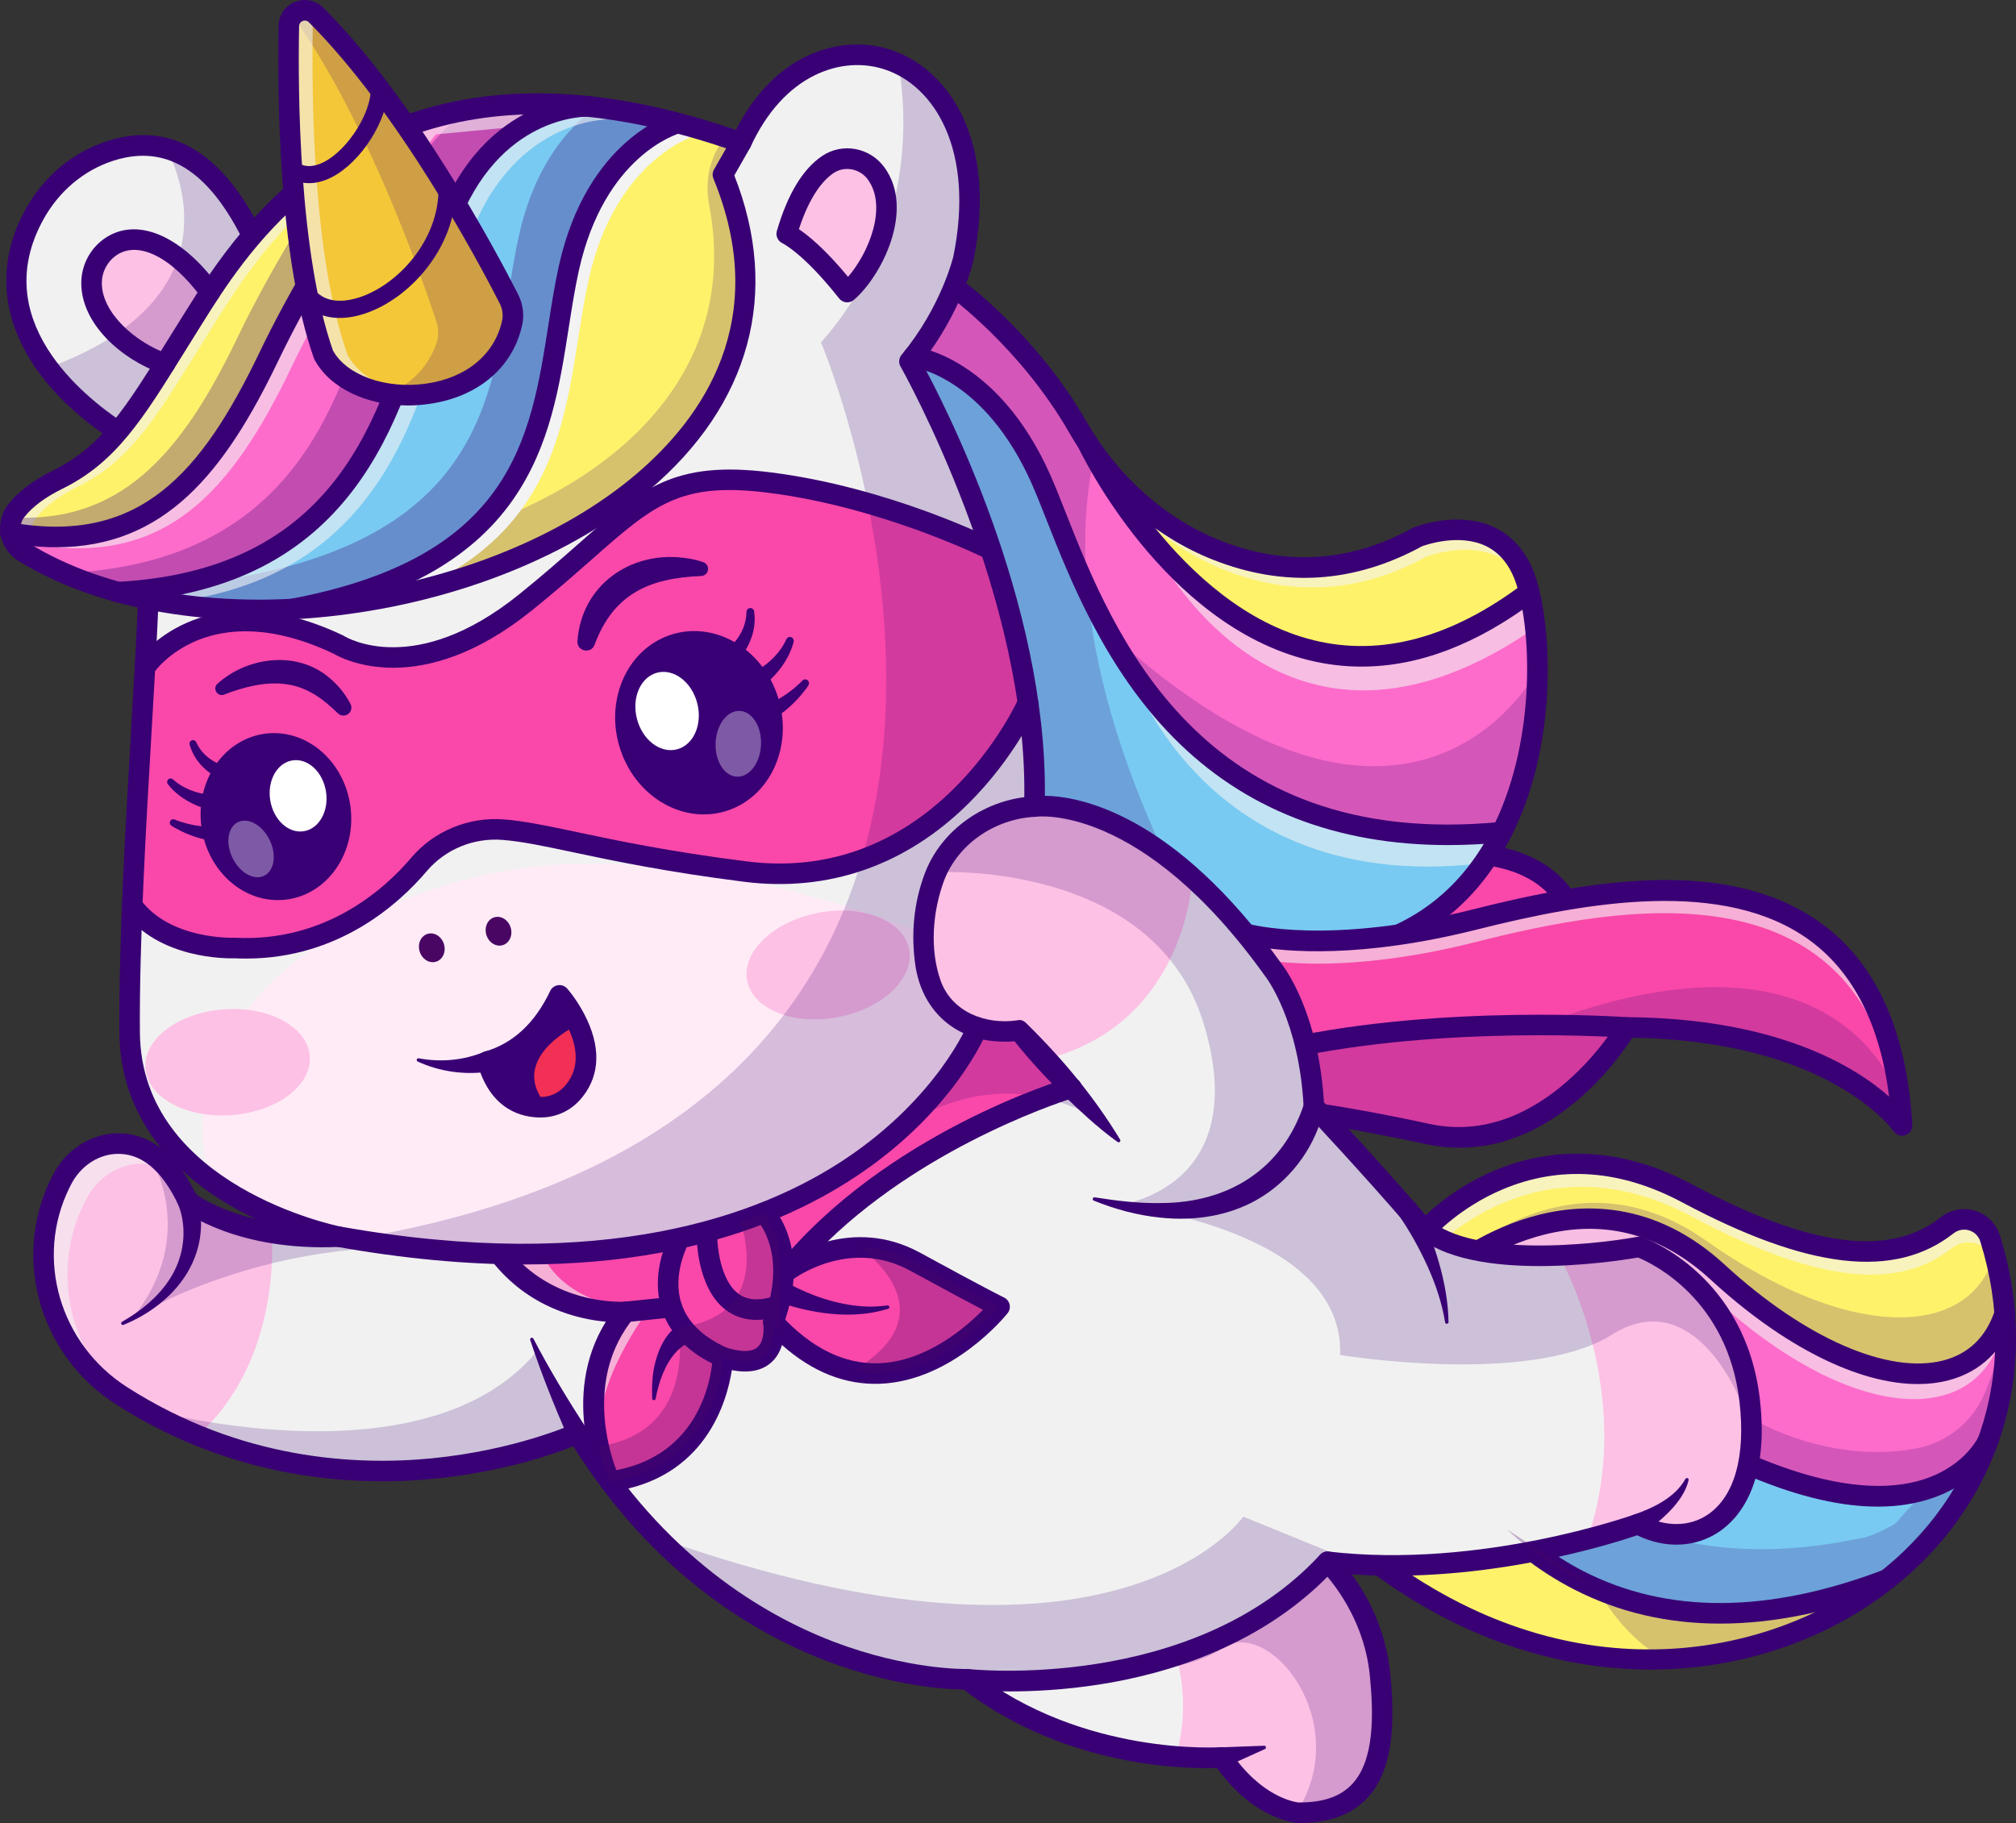 <svg xmlns="http://www.w3.org/2000/svg" xmlns:xlink="http://www.w3.org/1999/xlink" version="1.1" id="Layer_1" x="0px" y="0px" style="enable-background:new 0 0 2944.99 2663.43;" xml:space="preserve" viewBox="0 0.01 2944.98 2663.42">
<rect x="0" y="0.01" width="2944.98" height="2663.42" fill="#333333" stroke="none"/>
<style type="text/css">
	.st0{fill:#FEF26B;}
	.st1{opacity:0.3;}
	.st2{fill:#490763;}
	.st3{opacity:0.2;}
	.st4{fill:#390075;}
	.st5{opacity:0.6;}
	.st6{fill:#F3F3F3;}
	.st7{fill:#FD6CCB;}
	.st8{fill:#79CAF2;}
	.st9{fill:#F948A9;}
	.st10{fill:#F1F1F1;}
	.st11{fill:#FDC1E5;}
	.st12{fill:#FFEBF6;}
	.st13{fill:#F4C739;}
	.st14{fill:#F22F54;}
	.st15{fill:#F578FF;}
	.st16{fill:#FFFFFF;}
	.st17{opacity:0.35;}
	.st18{fill:#F69412;}
	.st19{fill:#FFF8EE;}
	.st20{fill:#FC7D27;}
	.st21{fill:#FCE8D0;}
	.st22{fill:#650000;}
	.st23{fill:#F5F5F5;}
	.st24{fill:#FF9878;}
	.st25{fill:#ED6E5D;}
	.st26{fill:#FD9D24;}
	.st27{fill:#F6F6F6;}
	.st28{fill:#F93838;}
	.st29{opacity:0.5;}
	.st30{fill:#FF0068;}
	.st31{fill:#956EFF;}
	.st32{fill:#48B5FF;}
	.st33{fill:#F7F7F7;}
	.st34{fill:#371A45;}
	.st35{fill:#000070;}
	.st36{fill:#B5B7C6;}
	.st37{opacity:0.55;}
	.st38{fill:#9C9EAD;}
	.st39{fill:#220F2D;}
	.st40{fill:#F4F4F4;}
	.st41{fill:#FFDE55;}
	.st42{fill:#919DB5;}
	.st43{fill:#000072;}
	.st44{fill:#FF5C83;}
	.st45{fill:#C77CF7;}
	.st46{fill:#EF2B2B;}
	.st47{fill:#FF8080;}
	.st48{fill:#5B5B7C;}
	.st49{fill:#E0E0E0;}
	.st50{fill:#FFC5D8;}
	.st51{fill:#F4408A;}
	.st52{fill:#FFD45A;}
	.st53{fill:#FF92B9;}
	.st54{fill:#FBFBFB;}
	.st55{fill:#6ED9FF;}
	.st56{fill:#4DB3FF;}
	.st57{fill:#F2C32A;}
	.st58{fill:#72AEF7;}
	.st59{fill:#B6ABBA;}
	.st60{fill:#EF3737;}
	.st61{fill:#F7C128;}
	.st62{fill:#E2673B;}
	.st63{fill:#F8B92F;}
	.st64{fill:#EFC411;}
	.st65{fill:#FFD243;}
	.st66{fill:#FF792E;}
	.st67{fill:#EDECE8;}
	.st68{fill:#FF73E5;}
	.st69{fill:#F7B1A4;}
	.st70{fill:#F27A4C;}
	.st71{fill:#F8331D;}
	.st72{fill:#F7BB9E;}
	.st73{fill:#50BCFF;}
	.st74{fill:#4B4B5B;}
	.st75{fill:#DB2828;}
	.st76{fill:#DD1919;}
	.st77{fill:#EF492E;}
	.st78{opacity:0.61;}
	.st79{fill:#FF8939;}
	.st80{fill:#FFE566;}
	.st81{fill:#5BA5E8;}
	.st82{fill:#8DDCFF;}
	.st83{fill:#B2B9D3;}
	.st84{fill:#FCAC38;}
	.st85{opacity:0.1;}
	.st86{fill:#82BEF4;}
	.st87{fill:#111A28;}
	.st88{fill:#EF9D30;}
	.st89{fill:#EED043;}
	.st90{fill:#FCDA4C;}
	.st91{fill:#EF4343;}
	.st92{fill:#4BC930;}
	.st93{fill:none;stroke:#490763;stroke-width:36.853;stroke-linecap:round;stroke-linejoin:round;stroke-miterlimit:10;}
</style>
<g>
	<g>
		<g>
			<path class="st0" d="M2756.62,2307.6c-184.25,146.4-484.65,173.35-748.1-25.85l41.95-274.3     C2106.42,2146.1,2294.67,2483.15,2756.62,2307.6z"/>
		</g>
		<g class="st1">
			<path class="st2" d="M2201.47,2234.45l-15.45-10.2h-168.7l33.15-216.8C2073.97,2065.7,2120.82,2158.9,2201.47,2234.45z"/>
		</g>
		<g class="st3">
			<path class="st4" d="M2756.62,2307.6c-87.8,69.75-202.05,112.45-326.1,116.35c-33.05-19.05-67.7-50.45-97.5-102.55     C2438.27,2366.6,2576.67,2376,2756.62,2307.6z"/>
		</g>
		<g>
			<path class="st0" d="M2905.52,2102.15c0,0.05,0,0.05-0.05,0.1c0,0.05-0.05,0.1-0.05,0.15c-3.2,9.15-6.75,18.15-10.55,27     c-30.05,69.65-77.9,130.3-138.15,178.15l-0.05,0.05h-0.05c-461.95,175.55-650.2-161.5-706.15-300.15l10.25-67l21.95-143.7     c0,0,153.35-175,381.7-53.35c190.9,101.75,304.95,105.8,380.05,46.85c22.05-17.35,54.4-7.6,62.75,19.2     c11.55,37.15,18.6,73.55,21.55,108.9v0.05C2934.12,1983.75,2925.57,2045.55,2905.52,2102.15z"/>
		</g>
		<g class="st5">
			<path class="st6" d="M2924.47,1883.6c-3.05-13.4-6.7-26.9-10.9-40.55c-8.35-26.8-40.7-36.55-62.75-19.2     c-75.1,58.95-189.15,54.9-380.05-46.85c-228.35-121.65-381.7,53.35-381.7,53.35l-21.95,143.7l-8.2,53.5     c-3.1-7.05-5.9-13.8-8.45-20.1l10.25-67l21.95-143.7c0,0,153.35-175,381.7-53.35c190.9,101.75,304.95,105.8,380.05,46.85     c22.05-17.35,54.4-7.6,62.75,19.2C2914.97,1834.55,2920.72,1859.3,2924.47,1883.6z"/>
		</g>
		<g>
			<path class="st7" d="M2894.87,2129.4c-133.35,91.05-295.1,28.35-295.1,28.35l-371.25-83.5l-115-215.45     c0,0,204.15-176.25,395.85,0c191.65,176.3,375.3,194.45,419.35,59.6C2935.02,1994.4,2922.37,2065.65,2894.87,2129.4z"/>
		</g>
		<g class="st3">
			<path class="st4" d="M2894.87,2129.4c-133.35,91.05-295.1,28.35-295.1,28.35l-371.25-83.5l-115-215.45c0,0,21.4-18.45,56.8-37.5     l47.4,127.2l356.85,132.2c0,0,107.35,59.1,227.25,34.9c44-8.85,80.6-39.35,97.75-80.8c14.35-34.6,24.45-71.65,29.55-110.9     C2934.42,1997.85,2921.72,2067.2,2894.87,2129.4z"/>
		</g>
		<g class="st3">
			<path class="st4" d="M2926.72,1924.05c-47.25,128.65-228.4,108.55-417.35-65.25c-191.7-176.25-395.85,0-395.85,0l49.35,92.5     l-62.25-87.55c0,0,180-200.85,392.6-50.5c212.6,150.4,397.05,144.95,423.55,5.55     C2924.42,1854.55,2927.62,1889.75,2926.72,1924.05z"/>
		</g>
		<g class="st5">
			<path class="st6" d="M2921.57,2044.3c3.3-28.75,3.8-58.4,1.3-88.85c-44.05,134.85-227.7,116.7-419.35-59.6     c-157.5-144.8-323.45-51.65-377.6-13.8l-12.4-23.25c0,0,204.15-176.25,395.85,0c191.65,176.3,375.3,194.45,419.35,59.6     C2932.32,1962.1,2929.72,2004.25,2921.57,2044.3z"/>
		</g>
		<g>
			<path class="st8" d="M2881.07,2135.85c-17.48,60.08-62.92,116.84-124.35,171.7l-0.05,0.05h-0.05     c-461.95,175.55-650.2-161.5-706.15-300.15c-13.65-33.7-19.45-55.7-19.45-55.7s6.25-8.65,29.7-11.3     c44.45-5.1,150.6,11.3,392.8,148.8C2718.77,2239.8,2836.02,2181.1,2881.07,2135.85z"/>
		</g>
		<g class="st3">
			<path class="st4" d="M2878.87,2135.85c-13.15,58.92-59.95,115.84-124.45,171.75c-461.95,175.55-650.2-161.5-706.15-300.15     c-13.65-33.7-19.45-55.7-19.45-55.7s6.25-8.65,29.7-11.3c13.6-1.55,33-1.1,60.35,4.25c5.42,13.01,11.24,25.86,17.46,38.51     c13.8,28.07,29.61,55.17,47.58,80.78c19.55,27.86,41.69,53.93,66.43,77.32c26.6,25.14,56.19,47.1,88.16,64.92     c35.34,19.7,73.42,34.24,112.77,43.58c45.86,10.89,93.19,14.76,140.25,13.3c27.23-0.85,54.39-3.47,81.33-7.5     c14.62-2.19,29.04-5.47,43.62-7.78c14.52-2.3,28.83-9.36,41.91-16.07c5.13-2.63,9.95-4.79,13.55-9.26     c3.28-4.07,6.73-7.96,10.28-11.83c10.95-11.96,21.9-23.91,32.86-35.87C2844.57,2164.8,2865.12,2149.7,2878.87,2135.85z"/>
		</g>
		<g>
			<path class="st8" d="M2905.47,2102.25c0,0.05-0.05,0.1-0.05,0.15c-0.9,2.05-7.75,16.85-24.35,33.45L2905.47,2102.25z"/>
		</g>
		<g>
			<path class="st4" d="M2801.5,2022.15c-86.55,0-195.81-54.35-302.3-152.29c-75.35-69.29-161.28-90.41-255.41-62.75     c-71.06,20.87-119.98,62.64-120.47,63.06c-6.27,5.41-15.74,4.72-21.16-1.55c-5.41-6.27-4.72-15.75,1.55-21.16     c2.19-1.89,54.39-46.45,131.62-69.14c72.14-21.2,180-26.35,284.17,69.45c116.66,107.29,239.08,160.85,319.47,139.82     c37.26-9.76,62.65-34.62,75.46-73.91c2.57-7.88,11.04-12.19,18.91-9.61c7.88,2.57,12.18,11.04,9.61,18.91     c-15.95,48.93-49.28,81.3-96.38,93.63C2832.42,2020.32,2817.34,2022.14,2801.5,2022.15z"/>
		</g>
		<g>
			<path class="st4" d="M2512.57,2372.14c-77.16,0-148.49-16.71-213.5-50.13c-212.69-109.37-279.8-355.99-282.56-366.44     c-1.15-4.35-0.28-8.98,2.36-12.62c10.08-13.92,78.78-72.92,442.05,133.25c185.23,105.13,293.19,103.98,351.14,84.52     c60.01-20.16,78.87-62.61,79.64-64.41c3.26-7.57,12.05-11.14,19.64-7.92c7.6,3.21,11.19,11.91,8.02,19.53     c-0.95,2.28-24,55.97-96.59,80.84c-92.81,31.81-219.53,2.71-376.67-86.46c-286.28-162.49-376.56-151.71-397.59-144.35     c14.89,46.97,87.13,246.43,264.47,337.49c122.33,62.81,269.81,62.18,438.35-1.88c7.73-2.92,16.41,0.95,19.35,8.69     c2.94,7.74-0.95,16.41-8.69,19.36C2673.38,2355.29,2590.04,2372.14,2512.57,2372.14z"/>
		</g>
		<g>
			<path class="st4" d="M2411.37,2439.27c-5.33,0-10.67-0.07-16.01-0.21c-138.08-3.68-274.97-53.94-395.88-145.35     c-6.61-5-7.92-14.4-2.92-21.01c4.99-6.61,14.4-7.92,21.01-2.92c273.23,206.57,551.46,152.45,706.69,43.33     c163.98-115.26,228.58-306.55,168.59-499.2c-2.46-7.88-8.34-13.79-16.15-16.23c-7.97-2.47-16.36-0.89-23.03,4.34     c-85.83,67.4-211.78,52.98-396.37-45.37c-90.06-47.99-178.34-54.34-262.39-18.88c-63.32,26.72-100.59,68.46-100.96,68.88     c-5.47,6.21-14.95,6.82-21.16,1.35c-6.22-5.46-6.84-14.92-1.39-21.14c1.66-1.89,41.38-46.66,110.6-76.2     c64.03-27.33,166.22-46.13,289.4,19.52c172.81,92.08,288.4,107.41,363.73,48.25c14.33-11.25,33.2-14.75,50.47-9.39     c17.11,5.32,30.53,18.77,35.88,35.95c64,205.53-4.96,409.64-179.98,532.66C2647.9,2403.46,2531.22,2439.27,2411.37,2439.27z"/>
		</g>
		<g>
			<path class="st9" d="M2068.52,1251.75c0,0,245-50.83,242.5,158.33s-335-73.33-335-73.33L2068.52,1251.75z"/>
		</g>
		<g>
			<path class="st4" d="M2250.39,1502.03c-99.8,0-263.67-136.51-284.08-153.85c-6.31-5.36-7.08-14.83-1.72-21.14     c5.36-6.32,14.83-7.08,21.14-1.72c80.86,68.68,229.85,168.24,285.4,142.9c16.14-7.35,24.52-26.97,24.89-58.31     c0.61-50.53-14.25-88.66-44.16-113.34c-64.45-53.19-179.16-30.36-180.31-30.12c-8.1,1.67-16.04-3.55-17.72-11.66     c-1.67-8.11,3.53-16.04,11.64-17.72c5.26-1.1,129.75-26.02,205.39,36.29c37.32,30.74,55.87,76.8,55.16,136.91     c-0.53,43.98-14.81,72.67-42.46,85.26C2273.7,1500.01,2262.51,1502.02,2250.39,1502.03z"/>
		</g>
		<g>
			<path class="st2" d="M1706.04,1351.75c-4.52,0-8.98-2.03-11.94-5.9c-3.03-3.97-74.7-98.86-110.06-230.2     c-33.91-125.96-141.79-283.82-142.88-285.4c-4.69-6.83-2.96-16.16,3.86-20.86c6.82-4.69,16.16-2.97,20.86,3.86     c4.55,6.62,111.86,163.62,147.12,294.6c33.84,125.69,104.23,218.87,104.94,219.8c5.03,6.58,3.76,16-2.82,21.02     C1712.41,1350.75,1709.21,1351.75,1706.04,1351.75z"/>
		</g>
		<g>
			<path class="st7" d="M2245.82,979.3c-0.2,73.8-13.7,160.95-51.75,236.45c-0.75,1.5-1.5,3-2.3,4.5     c-39.45,75.95-104.2,139.6-205.75,165.25c-132.5,33.45-261.2-3.9-361.8-57.2c-106.3-56.3-181.25-130.5-196.35-158     c-25.6-46.65-90.1-233.05-123.95-328.15v-0.05c-5-14-9.3-26.05-12.7-35.35c-4.65-12.65-6.95-30.9-7.55-52.55     c-1.15-43.5,4.45-100.5,11.35-151.7c9.35-69.45,21-128.25,21-128.25l77.5-55.3c0,0,107.35,76.9,181.05,205.15     c4.45,7.7,9.1,15.3,14,22.7c0,0.05,0,0.05,0,0.05c3.55,5.35,7.15,10.65,10.9,15.85c45.2,62.75,106.15,112.75,178.4,141.25     c79.95,31.55,181.7,41.7,293.15-19.45c0,0,125-50.25,160,69.75c1,3.45,1.95,7.1,2.9,10.9c1,4,1.9,8.15,2.75,12.5     c2.45,11.95,4.5,25.25,6,39.55C2244.72,936.25,2245.87,957.2,2245.82,979.3z"/>
		</g>
		<g>
			<path class="st8" d="M2194.07,1215.75c-39.2,77.95-104.5,143.6-208.05,169.75c-272.5,68.75-528.8-161.65-558.15-215.2     s-110-291.05-136.65-363.55c-14-38.05-6.5-127.65,3.8-204.25c21.35-46.6,39-81.3,39-81.3s113.4,13.65,187,179.8     C1585.72,847.05,1689.57,1264.8,2194.07,1215.75z"/>
		</g>
		<g class="st5">
			<path class="st6" d="M1634.48,936.79c0,0,94.88,373.38,526.54,325l16.67-39.38C2177.69,1222.41,1822.95,1286.92,1634.48,936.79z"/>
		</g>
		<g class="st5">
			<path class="st6" d="M2242.67,917.2c-2.9,1.95-5.8,3.9-8.75,5.9c-377.55,253.3-556.4-135.55-560.55-144.8     c241.55,314.9,510.85,138.65,563.3,99.35C2239.12,889.6,2241.17,902.9,2242.67,917.2z"/>
		</g>
		<g>
			<path class="st0" d="M2233.92,865.15c-397.2,299.05-642.4-212.1-645.35-218.3c46.05,70.15,111.05,126.25,189.3,157.1     c79.95,31.55,181.7,41.7,293.15-19.45c0,0,125-50.25,160,69.75C2232.02,857.7,2232.97,861.35,2233.92,865.15z"/>
		</g>
		<g class="st5">
			<path class="st6" d="M2231.02,854.25c-45.2-81.95-148.1-40.6-148.1-40.6c-111.45,61.15-213.2,51-293.15,19.45     c-66.65-26.3-123.75-70.9-167.65-126.95c0-0.05-0.05-0.1-0.1-0.15c-20.75-33-32.15-56.45-33.35-59     c46.05,70.1,111,126.1,189.2,156.95c79.95,31.55,181.7,41.7,293.15-19.45C2071.02,784.5,2196.02,734.25,2231.02,854.25z"/>
		</g>
		<g>
			<path class="st4" d="M1882.77,1413.19c-108.35,0-205.34-38.59-274.21-76.26c-99.23-54.29-176.34-127.46-193.85-159.41     c-22.83-41.66-73.38-184.66-110.3-289.07c-11.2-31.68-20.87-59.05-27.3-76.51c-27.83-75.59,22.05-329.81,24.19-340.6     c1.61-8.12,9.51-13.41,17.63-11.8c8.12,1.61,13.41,9.5,11.8,17.63c-14.1,71.17-46.15,268.2-25.46,324.4     c6.49,17.64,16.2,45.09,27.43,76.88c34.51,97.61,86.66,245.13,108.32,284.65c12.68,23.14,81.15,92.37,181.94,147.51     c86.18,47.15,218.5,95.89,359.39,60.35c82.4-20.79,145.97-69.38,188.93-144.42c69.78-121.88,68.52-288.63,45.34-368.09     c-8.62-29.55-23.95-49.89-45.57-60.45c-38.74-18.93-87.23-2.26-93.74,0.14c-98.88,53.97-201.47,60.63-304.96,19.79     c-86.49-34.14-161.35-100.31-210.78-186.33c-71.25-123.99-175.74-199.7-176.79-200.45c-6.74-4.82-8.28-14.19-3.46-20.93     c4.83-6.74,14.19-8.29,20.93-3.46c4.49,3.22,110.87,80.31,185.33,209.89c46.06,80.15,115.59,141.72,195.78,173.37     c95.12,37.54,189.47,31.26,280.43-18.68c0.53-0.29,1.07-0.54,1.63-0.77c2.63-1.05,65.11-25.62,118.6,0.38     c29.63,14.4,50.28,41.02,61.39,79.11c22.96,78.73,30.21,254.6-48.11,391.4c-47.16,82.38-117.02,135.74-207.62,158.6     C1953.26,1409.24,1917.43,1413.19,1882.77,1413.19z"/>
		</g>
		<g class="st3">
			<path class="st4" d="M1758.92,1361.3l-134.7-33c-106.3-56.3-181.25-130.5-196.35-158c-25.6-46.65-90.1-233.05-123.95-328.15     v-0.05c-7.05-30.55-13.9-60.2-20.25-87.9c-1.15-43.5,4.45-100.5,11.35-151.7c9.35-69.45,21-128.25,21-128.25l77.5-55.3     c0,0,107.35,76.9,181.05,205.15c4.45,7.7,9.1,15.3,14,22.7c0,0.05,0,0.05,0,0.05c3.55,5.35,7.15,10.65,10.9,15.85     C1572.02,780.9,1565.72,1012.15,1758.92,1361.3z"/>
		</g>
		<g>
			<path class="st9" d="M2778.52,1644.25c0,0-1.15-1.75-3.65-4.8c-19.95-24.7-125.35-136.65-398.85-138.3     c0,0-113.3,193.95-290.8,155.6c-126.95-27.4-201.5-36.1-233.65-38.8c-12.8-1.05-18.9-1.2-18.9-1.2l-13.1-252.55     c0,0,116.45,34.2,334.8-20.8c211.9-53.4,577-124.85,621.05,264.4c0.65,5.85,1.25,11.85,1.75,17.95     C2777.72,1631.8,2778.17,1638,2778.52,1644.25z"/>
		</g>
		<g class="st5">
			<path class="st6" d="M2778.52,1644.25c0,0-1.05-1.55-3.25-4.3c-44.55-388.05-409.15-316.65-620.9-263.3     c-202.9,51.1-317.8,25.15-333.05,21.2l-1.75-33.65c0,0,116.45,34.2,334.8-20.8C2372.67,1288.4,2753.52,1214.25,2778.52,1644.25z"/>
		</g>
		<g>
			<path class="st4" d="M2132.29,1676.87c-16.12,0-32.87-1.7-50.24-5.45c-173.44-37.45-248.96-39.65-249.7-39.67     c-7.84-0.19-14.23-6.38-14.63-14.22l-13.1-252.57c-0.25-4.86,1.87-9.54,5.69-12.55c3.81-3.01,8.84-3.98,13.5-2.63     c1.3,0.38,116.17,32.18,326.9-20.91c177.57-44.73,377.14-77.21,511.03,21.02c79.51,58.34,123.85,157.08,131.78,293.48     c0.39,6.75-3.78,12.93-10.19,15.09c-6.4,2.17-13.46-0.23-17.24-5.84c-0.88-1.28-93.81-132.15-381.76-136.4     C2362.96,1549.36,2271.69,1676.87,2132.29,1676.87z M1846.97,1602.53c29.16,2.15,105.17,10.14,241.4,39.55     c164.61,35.55,273.62-146.68,274.7-148.53c2.71-4.62,7.5-7.59,13.04-7.42c219.95,1.35,333.99,72.28,383.52,116.09     c-13.27-104.86-52.08-181.49-115.66-228.14c-124.59-91.41-325.14-56.63-485.95-16.12c-170.49,42.95-279.73,32.53-322.44,25.03     L1846.97,1602.53z"/>
		</g>
		<g class="st3">
			<path class="st4" d="M2778.52,1617.7l-1.35,8.05l-2.3,13.7c-19.95-24.7-125.35-136.65-398.85-138.3c0,0-113.3,193.95-290.8,155.6     c-126.95-27.4-201.5-36.1-233.65-38.8c-8.4-34.35-9.65-62.75-10.55-69.35c-2.5-18.2,91.5-34,91.5-34l152.7-13.45l192.2-13.95     c382.35-134.7,480.6,71.9,498,120.6C2777.62,1614.05,2778.52,1617.7,2778.52,1617.7z"/>
		</g>
		<g>
			<path class="st4" d="M1881.01,1546.75c-6.9,0-13.12-4.79-14.64-11.82c-1.76-8.1,3.38-16.08,11.47-17.84     c229.46-49.89,496.61-31.11,499.28-30.92c8.26,0.61,14.47,7.79,13.86,16.05c-0.6,8.26-7.77,14.47-16.05,13.87     c-2.63-0.19-265.58-18.63-490.72,30.31C1883.14,1546.64,1882.06,1546.75,1881.01,1546.75z"/>
		</g>
		<g>
			<path class="st10" d="M2392.67,2226.75c0,0-27.9,10.1-74,22.1c-76.35,19.75-202.65,44.6-334.9,36.8c-1.1-0.05-2.15-0.15-3.25-0.2     c-7.6-0.5-15.25-1.1-22.9-1.85c-6.05-0.5-12.15-1.15-18.25-1.85c0,0,3.45,3.25,8.9,9.5c18.6,21.15,60.05,76.4,67.75,155.5     c10,102.5,1.65,203.35-120,201.65c0,0-0.7-0.05-2-0.25c-10.75-1.5-62.75-12.2-108.85-80.55c0,0-26.25,2-67.6-1.3     c-74.4-6-197.75-29.3-304.9-112.9c0,0-15.7,0.5-42.65-2.35c-78.45-8.25-252.15-44.8-408.9-204.5     c-41.05-41.75-80.9-92-117.6-152.3c0,0-265.95,121.8-554.75,3h-0.05c-36.85-15.15-74.05-34.25-111.15-58     c-103.4-66.2-143.95-199.1-90.15-309.5c1.15-2.3,2.3-4.6,3.5-6.9c15.15-28.95,43.3-49.6,75.9-51.85     c33.25-2.25,74.8,13.25,107.95,84.5c0,0,41.2,32,121.95,45.7c27.85,4.7,60.45,7.25,97.65,5.55c0,0-303.35-58.35-305-298.35     c-1.7-240,31.65-593.3,28.3-710c-3.3-116.65-45.35-167.9-45.35-167.9c-0.75-0.5-1.5-1-2.25-1.55     c-39.15-26.15-73.9-57.15-99.65-91.65c-48.35-64.6-65.2-141.65-20.65-223.1c24.1-44,63.5-78.35,111.3-93.7     c29.75-9.55,57.1-10.45,82.35-3.4c49.9,13.85,91.45,58.85,126,129.35c2.8,5.7,5.55,11.55,8.25,17.6l705-155.65     c53.3-116.1,152.95-150.5,229.55-115.25c73.7,33.95,126.1,132.45,95.05,284.85c0,0-17.5,76.25-78.75,150     c0,0,192.5,337.1,182.5,650.4c0,0,160-26.65,350,240c0,0,51.65,65,58.35,198.35c0,0,80,85,151.65,168.35     c38.85,45.15,130.55,52.1,206.4,49.05c0,0,0,0,0-0.05c64.15-2.6,116.95-12.35,116.95-12.35s105.8,37.35,147.4,160.45     c6.6,19.35,11.55,40.8,14.25,64.55C2576.02,2221.75,2472.67,2270.1,2392.67,2226.75z"/>
		</g>
		<g>
			<path class="st11" d="M2392.67,2226.75c0,0-27.9,10.1-74,22.1c74.3-212.95-41.25-414.7-41.25-414.7s0,0,0-0.05     c64.15-2.6,116.95-12.35,116.95-12.35s141.65,50,161.65,225S2472.67,2270.1,2392.67,2226.75z"/>
		</g>
		<g>
			<path class="st11" d="M1896.02,2648.4c0,0-59.15-4.15-110.85-80.8c0,0-26.25,2-67.6-1.3v-0.05c24-80.45,0-147,0-147     s194.65-78.55,230.7-128c18.6,21.15,60.05,76.4,67.75,155.5C2026.02,2549.25,2017.67,2650.1,1896.02,2648.4z"/>
		</g>
		<g>
			<path class="st11" d="M1741.73,1281.94c0,0-7.04,213.02-214.5,265.79l-47.46-46.59c0,0-196.17-6.02-102.46-244.58     c0,0,88.15-133.14,208.59-68.59S1741.73,1281.94,1741.73,1281.94z"/>
		</g>
		<g>
			<path class="st11" d="M288.77,2097.25h-0.05c-36.85-15.15-74.05-34.25-111.15-58c-103.4-66.2-143.95-199.1-90.15-309.5     c1.15-2.3,2.3-4.6,3.5-6.9c15.15-28.95,43.3-49.6,75.9-51.85c33.25-2.25,74.8,13.25,107.95,84.5c0,0,41.2,32,121.95,45.7     C397.07,1805,413.52,1985.6,288.77,2097.25z"/>
		</g>
		<g class="st5">
			<path class="st6" d="M246.62,1709.45c-15.6-8.05-30.9-10.2-44.8-9.25c-32.6,2.25-60.75,22.9-75.9,51.85     c-1.2,2.3-2.35,4.6-3.5,6.9c-45.75,93.9-23.25,204.1,48.15,275.65c-98.2-67.6-135.7-197-83.15-304.85c1.15-2.3,2.3-4.6,3.5-6.9     c15.15-28.95,43.3-49.6,75.9-51.85C191.17,1669.35,219.92,1677.2,246.62,1709.45z"/>
		</g>
		<g>
			<path class="st9" d="M1336.87,1843.4c99.15,54.2,123.3,65.85,123.3,65.85s-94.7,118.4-213.9,94.35     c-34-6.8-69.95-25.25-106.3-61.3c-3.4-3.35-6.8-6.9-10.2-10.55c0,0,12.5,78.75-73.75,51.25c0,0-3.85,159.45-165.05,181.6     c0,0-6.25-13.1-12.35-34.4c-1.5-5.2-3-10.9-4.35-17c-11.3-50.2-15.6-128.75,39.25-196.45c0,0-111.25,8.75-183.75-84.3     c0,0,23.4,2,62.85,0.35c126.9-5.5,419.65-49.4,631.2-322.75l64.7-4.55l76.75,83.75c0,0-261.75,77.55-417.75,269.3     c0,0,46.05-35.4,108.55-35.85C1280.97,1822.55,1308.57,1827.95,1336.87,1843.4z"/>
		</g>
		<g>
			<path class="st12" d="M1349.14,1364.19c0,0-341.87-144.94-621.25-89.94s-481.93,243.05-420.65,450.28     c0,0,329.95,227.22,823.11,30.97c0,0,204.98-95.94,293.45-245.47C1423.81,1510.03,1332.27,1470.38,1349.14,1364.19z"/>
		</g>
		<g>
			<path class="st11" d="M1149.22,341.75c0,0,32.5,14.17,88.33,85c35.97-30.21,82.33-119.37,41.94-173.79     c-16.32-21.99-47.31-27.91-70.04-12.65C1189.51,253.69,1166.56,282.22,1149.22,341.75z"/>
		</g>
		<g class="st5">
			<path class="st6" d="M877.67,2106.75c1.8,9.7,2,17.4,0.95,23.45c-1.5-5.2-3-10.9-4.35-17c-11.3-50.2-15.6-128.75,39.25-196.45     c0,0-111.25,8.75-183.75-84.3c0,0,23.4,2,62.85,0.35c7.9,18.65,38.55,69.5,140.1,81.95l14.7-1.4     C947.42,1913.35,862.67,2025.1,877.67,2106.75z"/>
		</g>
		<g>
			<path class="st11" d="M306.89,426.75c-51.46-70.2-108.81-92.81-146.88-65.06c-16.19,11.8-26,30.97-26.27,51     c-0.7,53.04,55.58,100.81,107.31,118.92L306.89,426.75z"/>
		</g>
		<g>
			<path class="st9" d="M211.78,975.13c0,0,85.91-126.71,282.57-33.38c0,0,110,70,273.33-61.67s185-196.67,356.67-175     c171.67,21.67,323.08,97.86,323.08,97.86l54.26,223.47c0,0-123.51,283.67-412.92,247.01c-198.38-25.13-284.27-55.75-353.57-61.25     c-46.76-3.71-92.74,15-123.09,50.76c-42.48,50.04-131.92,129.03-269.42,122.16c0,0-100.8,4.5-149.56-61.91L211.78,975.13z"/>
		</g>
		<g>
			<path class="st4" d="M1898.93,2663.43c-1.03,0-2.07,0-3.11-0.02c-0.28,0-0.57-0.02-0.85-0.04c-2.63-0.19-63.36-5.31-117.32-80.38     c-41.52,1.56-219.08,0.68-370.02-114.55c-21.21-0.15-99.91-3.5-200.49-41.85c-104.33-39.79-252.24-126.42-369.63-313.55     c-28.11,11.2-102.16,37.35-202.54,47.34c-116.89,11.62-292.51,2.25-465.47-108.5c-111.14-71.16-152.21-212.47-95.53-328.71     c1.18-2.42,2.41-4.86,3.68-7.3c17.96-34.4,51.73-57.32,88.13-59.83c20.13-1.4,45.12,2.71,69.91,21.87     c-39.99-48.85-60.89-106.04-61.33-169.4c-0.93-133.52,8.76-298.96,17.31-444.92c6.71-114.51,12.5-213.41,11.03-264.75     c-2.81-98.32-34.34-148.03-40.85-157.28C20.43,547.04-26.39,422.12,36.63,307c26.66-48.71,69.22-84.49,119.83-100.76     c96.81-31.11,175.85,19.91,234.92,151.66c3.39,7.56,0.01,16.44-7.55,19.82c-7.56,3.39-16.43,0.02-19.82-7.55     c-52.51-117.12-117.4-161.4-198.36-135.37c-43.27,13.91-79.74,44.67-102.7,86.61C-16.4,466.35,118.79,577.12,180.6,618.01     c1.25,0.83,2.37,1.84,3.32,3c1.85,2.25,45.32,56.57,48.77,176.98c1.5,52.65-4.32,152.15-11.07,267.36     c-8.52,145.51-18.18,310.42-17.26,442.96c1.56,224.74,289.93,283.14,292.84,283.71c7.46,1.44,12.67,8.24,12.11,15.82     s-6.68,13.54-14.27,13.9c-148.77,6.87-226.25-51.88-229.47-54.39c-1.89-1.46-3.4-3.36-4.4-5.52     c-24.59-52.89-56-78.46-93.34-75.84c-26.06,1.79-50.43,18.57-63.6,43.79c-1.14,2.19-2.25,4.38-3.31,6.56     c-50.01,102.55-13.58,227.35,84.74,290.3c165.31,105.84,333.36,114.99,445.22,104.01c121.85-11.95,205.56-49.65,206.39-50.03     c6.91-3.16,15.1-0.64,19.06,5.85c113.65,186.9,258.58,272.61,360.14,311.6c110.31,42.34,194.93,40.42,195.75,40.37     c3.54-0.02,6.93,1.02,9.68,3.17c159.89,124.72,360.14,111.18,362.13,111.04c5.36-0.42,10.57,2.1,13.58,6.57     c44.86,66.57,94.02,73.65,99.19,74.22c35.81,0.28,61.58-8.54,78.83-27.29c32.73-35.59,30.79-103.09,25.44-157.92     c-9.29-95.27-71.39-154.94-72.02-155.53c-4.7-4.44-6.04-11.4-3.3-17.26c2.74-5.86,8.94-9.29,15.32-8.56     c222.23,25.93,444.26-53.4,446.48-54.2c4.03-1.46,8.49-1.13,12.26,0.91c32.62,17.67,68.04,17.44,94.76-0.6     c39.11-26.42,55.63-84.84,46.53-164.51c-17.15-150.07-126.69-202.31-148.28-211.2c-35.1,6.05-261.25,41.25-333.19-42.39     c-70.62-82.11-150.42-166.99-151.22-167.83c-2.44-2.6-3.88-5.97-4.06-9.53c-6.31-126.15-54.64-189.17-55.12-189.79     c-0.14-0.18-0.31-0.4-0.44-0.59c-181.16-254.26-333.89-234.14-335.41-233.89c-4.39,0.66-8.93-0.64-12.27-3.6     c-3.33-2.96-5.23-7.24-5.09-11.69c9.75-305.35-178.63-639.16-180.53-642.5c-3.1-5.43-2.5-12.21,1.49-17.02     c58.03-69.88,75.51-143.06,75.67-143.79c31.68-155.65-27.74-249.53-100.72-273.35c-62.16-20.29-146.75,6.91-195.61,113.4     c-3.45,7.53-12.36,10.84-19.89,7.38c-7.53-3.45-10.83-12.36-7.38-19.89c56.57-123.28,157.37-153.83,232.19-129.41     c85.63,27.95,156.18,134.1,120.73,308.24c-0.8,3.49-17.83,75.59-75.42,148.57c30.49,55.74,182.82,348.81,179.8,633.07     c48.29,0.62,187.77,23.9,346.69,246.82c4.65,6.01,53.26,71.74,60.98,201.03c16.7,17.85,86.06,92.38,148.36,164.83     c54.13,62.93,241.57,44.22,309.23,31.7c2.58-0.48,5.25-0.27,7.72,0.61c6.15,2.17,150.75,55.22,171.58,237.44     c14.08,123.22-31.26,173.67-59.54,192.77c-34.46,23.28-78.81,25.09-119.81,5.21c-36.42,12.44-219.7,70.75-416.92,57.06     c21.46,29.22,49.86,79.2,56.29,145.21c5.95,61.04,7.56,136.81-33.22,181.15C1975.15,2651,1941.91,2663.43,1898.93,2663.43z      M286.65,1745.52c8.63,5.78,38.05,23.68,87.24,35.58c-12.72-6.03-25.83-12.87-38.99-20.58c-26.15-15.33-49.23-32.3-69.15-50.74     C272.96,1719.85,279.98,1731.68,286.65,1745.52z"/>
		</g>
		<g>
			<path class="st0" d="M426.37,889.85c393.75-73.55,364.65-318.1,404.65-498.1s159.3-211.95,159.3-211.95     c29.6,7.75,60.4,17.25,92.35,28.6l-26.65,46.75C1207.62,624.2,804.47,870.2,426.37,889.85z"/>
		</g>
		<g class="st3">
			<path class="st4" d="M426.37,889.85c128.6-24.05,212.1-66.3,267.65-118.65c222.09-77.11,386.84-238.9,341.72-472.98     c-6.16-31.96,0.31-65.06,19.06-91.67l0.08-0.11c-18.75-8.75-37.15-16.8-55.2-24.15c26.7,7.25,54.4,15.95,83,26.1l-26.65,46.75     C1207.62,624.2,804.47,870.2,426.37,889.85z"/>
		</g>
		<g>
			<path class="st6" d="M1088.77,212.77l-2.35,4.1c-23.05-7.65-45.5-14.3-67.3-20c0,0-119.3,31.95-159.3,211.95     c-35.7,160.75-16.35,372.95-292.15,468.9c-44.75,8.6-90.15,14.15-135.2,16.5c393.75-73.55,364.65-318.1,404.65-498.1     s159.3-211.95,159.3-211.95C1026.02,191.92,1056.82,201.43,1088.77,212.77z"/>
		</g>
		<g>
			<path class="st0" d="M990.32,179.8c0,0-119.3,31.95-159.3,211.95s-10.9,424.55-404.65,498.1c-88.55,4.65-175.7-3.15-254.05-24.7     h-0.1c-50.25-13.8-96.85-33.3-137.9-58.75c-7.15-4.45-12.45-10.75-15.6-17.85c-1.4-2.95-2.35-6.05-2.95-9.25     c-0.05-0.25-0.1-0.55-0.15-0.8c-1.35-7.7-0.45-15.8,2.7-23.2c1.4-3.15,3.2-6.2,5.4-9.05c11.1-14.2,29.8-30.35,61.05-45.75     c83.75-41.25,121.25-113.75,194.6-230.4c37.6-59.9,107.3-177.25,238.55-251.6c26.2-14.9,54.8-28,86.15-38.6     c0.1-0.05,0.2-0.1,0.3-0.1c38.1-12.95,80.25-22.15,126.75-26.15c39.8-3.5,82.85-3.15,129.4,1.85c0.2,0,0.3,0,0.3,0l0.3,0.05     c40.3,4.4,83.2,12.2,128.95,24.2L990.32,179.8z"/>
		</g>
		<g class="st5">
			<path class="st6" d="M990.32,179.8c0,0-2.05,0.55-5.7,1.95c-32.95-7.4-64.4-12.55-94.4-15.8l-0.25-0.05c0,0-0.15-0.05-0.3-0.05     C520.12,126.1,370.62,381.6,308.52,480.45c-73.35,116.7-110.85,189.2-194.6,230.45c-31.25,15.4-49.95,31.55-61.05,45.7     c-15,19.25-10.1,47.35,10.6,60.15c25.3,15.75,52.75,29.15,81.85,40.35c-40.05-13-77.4-29.85-111-50.7     c-20.7-12.85-25.6-40.95-10.6-60.15c11.1-14.2,29.8-30.35,61.05-45.75c83.75-41.25,121.25-113.75,194.6-230.4     c62.1-98.85,211.6-354.4,581.15-314.6c0.15,0,0.3,0,0.3,0l0.3,0.05c40.3,4.4,83.2,12.2,128.95,24.2L990.32,179.8z"/>
		</g>
		<g>
			<g>
				<path class="st8" d="M990.32,179.8c0,0-119.3,31.95-159.3,211.95s-10.9,424.55-404.65,498.1l-254.05-24.7      c399.4-21.7,415.35-358.4,480.8-536.75c65.45-178.3,207.7-172.9,207.7-172.9l129.25,24.25L990.32,179.8z"/>
			</g>
		</g>
		<g class="st1">
			<g>
				<path class="st4" d="M982.01,180.02c0,0-119.3,31.95-159.3,211.95s-10.9,424.55-404.65,498.1l-254.05-24.7      c56.25-3.05,104.85-12.35,147.1-26.6l42.15,4.1c393.75-73.55,364.65-318.1,404.65-498.1c23.1-103.9,72.6-158.5,110.35-186.1      l113.5,21.3L982.01,180.02z"/>
			</g>
		</g>
		<g class="st5">
			<g>
				<path class="st6" d="M990.32,179.8c0,0-8.15,2.2-20.85,8.6l-75.7-14.2c0,0-142.25-5.4-207.7,172.9      c-61.15,166.6-79.1,471.35-406.7,528.45l-107.05-10.4c399.4-21.7,415.35-358.4,480.8-536.75      c65.45-178.3,207.7-172.9,207.7-172.9l129.25,24.25L990.32,179.8z"/>
			</g>
		</g>
		<g>
			<g>
				<path class="st7" d="M604.15,179.81c0,0-123.13,157.54-211.46,341.4S207.32,811.75,15,778.42      c32.52,41.4,85.93,69.67,157.21,86.71c399.52-21.62,415.48-358.38,480.91-536.71S860.8,155.49,860.8,155.49L604.15,179.81z"/>
			</g>
		</g>
		<g class="st1">
			<g>
				<path class="st4" d="M667.81,173.23l158.3-15c-44.25,7.8-133.4,39.85-181.3,170.4c-65.45,178.35-81.4,515.1-480.9,536.75      c-39.05-9.35-72.75-22.05-100.55-38.45c11.65,3.8,23.85,7.2,36.65,10.25c399.55-21.6,415.5-358.35,480.9-536.7      C603.66,238.48,635.71,198.72,667.81,173.23z"/>
			</g>
			<g>
				<path class="st2" d="M860.82,155.5l-26.4,2.5C850.62,155.1,860.82,155.5,860.82,155.5z"/>
			</g>
		</g>
		<g class="st1">
			<g>
				<path class="st2" d="M796.92,127.35l-26.4,2.5C786.72,126.95,796.92,127.35,796.92,127.35z"/>
			</g>
		</g>
		<g class="st1">
			<g>
				<path class="st2" d="M860.82,155.5l-26.4,2.5C850.62,155.1,860.82,155.5,860.82,155.5z"/>
			</g>
		</g>
		<g class="st1">
			<g>
				<path class="st2" d="M15.77,779.3c5.05,6.4,10.65,12.45,16.75,18.25c-4.8-2.85-9.4-5.8-13.8-9      C17.32,785.6,16.37,782.5,15.77,779.3z"/>
			</g>
			<g>
				<path class="st4" d="M509.61,218.72c26.2-14.9,54.8-28,86.15-38.6c-3.75,4.85-124.45,160.3-211.4,341.3      c-88.2,183.7-185.15,290.35-377.05,257.3c-1.35-7.7-0.45-15.8,2.7-23.2c165.7,12.25,255.05-91.85,336.85-262.25      C399.96,382.72,465.66,281.73,509.61,218.72z"/>
			</g>
			<g class="st3">
				<path class="st4" d="M731.12,153.65c-8.2,4.65-16.6,10.1-25,16.5l-101.75,9.65C642.47,166.85,684.62,157.65,731.12,153.65z"/>
			</g>
			<g>
				<path class="st2" d="M823.32,127.35l-26.4,2.5C813.12,126.95,823.32,127.35,823.32,127.35z"/>
			</g>
		</g>
		<g class="st5">
			<g>
				<path class="st6" d="M604.17,179.8L834.42,158c-17.85,3.15-43.05,10.25-69.9,26.2l-127.85,12.15c0,0-123.15,157.55-211.5,341.4      C336.87,721.6,239.82,828.3,47.52,794.95c14.5,18.45,33.1,34.3,55.65,47.7c-37.55-16.3-67.2-37.55-88.15-64.25      c192.3,33.35,289.35-73.3,377.65-257.2C481.02,337.35,604.17,179.8,604.17,179.8z"/>
			</g>
			<g>
				<path class="st6" d="M860.82,155.5l-26.4,2.5C850.62,155.1,860.82,155.5,860.82,155.5z"/>
			</g>
		</g>
		<g class="st5">
			<g>
				<path class="st6" d="M893.32,172l-26.45,2.5C883.12,171.6,893.32,172,893.32,172z"/>
			</g>
		</g>
		<g>
			<path class="st4" d="M426.38,904.87c-7.08,0-13.38-5.03-14.73-12.25c-1.52-8.14,3.85-15.98,11.99-17.5     c324.32-60.59,351.4-233.78,377.59-401.27c4.66-29.79,9.06-57.93,15.15-85.35c41.5-186.74,164.82-221.77,170.05-223.17     c7.99-2.15,16.23,2.6,18.37,10.61c2.14,7.99-2.59,16.19-10.56,18.35c-4.71,1.31-111.27,32.85-148.57,200.72     c-5.89,26.49-10.21,54.17-14.8,83.48c-13.35,85.4-27.16,173.71-81.49,251.54c-61.99,88.8-166.74,145.91-320.23,174.58     C428.22,904.78,427.29,904.87,426.38,904.87z"/>
		</g>
		<g>
			<path class="st4" d="M172.2,880.13c-7.92,0-14.53-6.19-14.97-14.19c-0.45-8.27,5.9-15.34,14.17-15.79     c322.52-17.45,385.9-244.06,436.83-426.14c10.16-36.32,19.76-70.63,30.81-100.76c68.4-186.43,220.79-182.81,222.33-182.75     c8.28,0.31,14.73,7.28,14.42,15.56c-0.31,8.27-7.19,14.73-15.52,14.42c-5.64-0.21-132.5-1.97-193.06,163.1     c-10.65,29.02-20.09,62.77-30.08,98.51c-50.68,181.21-120.1,429.39-464.1,448.01C172.75,880.12,172.47,880.13,172.2,880.13z"/>
		</g>
		<g>
			<path class="st4" d="M82.02,799.53c-21.8,0-44.93-2.06-69.58-6.33c-8.16-1.42-13.63-9.18-12.22-17.34s9.17-13.61,17.34-12.22     c186.05,32.26,276.29-71.34,361.61-248.92c88.02-183.21,211.92-342.56,213.16-344.14c5.1-6.53,14.53-7.69,21.05-2.58     c6.53,5.1,7.68,14.53,2.58,21.05c-1.22,1.56-123.19,158.47-209.76,338.66C328.11,690.29,240.62,799.53,82.02,799.53z"/>
		</g>
		<g>
			<path class="st4" d="M378.62,906.1c-136.31,0-260.75-30.2-352.2-86.97c-13.46-8.35-22.77-22.11-25.54-37.75     c-2.78-15.67,1.24-31.84,11.04-44.36c14.66-18.73,36.94-35.55,66.24-49.98c70.36-34.65,105.86-91.89,164.69-186.71     c7.56-12.18,15.46-24.92,23.83-38.23l4.98-7.94c76.98-123,281.46-449.73,816.08-259.87c4.18,1.49,7.5,4.75,9.04,8.91     c1.55,4.16,1.17,8.8-1.03,12.65l-23.07,40.45c67.57,171.46,23.48,334.57-124.62,459.96     c-112.52,95.27-278.47,161.96-455.31,182.99C454.08,903.84,415.91,906.1,378.62,906.1z M787.25,166.91     c-300.52,0-432.64,211.2-490.18,303.16l-5.01,8c-8.33,13.26-16.2,25.94-23.73,38.08C208.8,612.11,169.47,675.51,91.4,713.96     c-25.22,12.42-44.01,26.4-55.87,41.55c-4.62,5.9-6.44,13.23-5.12,20.63c1.31,7.36,5.51,13.58,11.82,17.5     c110.8,68.78,273.71,96.41,446.94,75.82c171.15-20.35,331.33-84.53,439.47-176.09c98.56-83.45,198.27-226.23,113.51-432.5     c-1.76-4.27-1.45-9.12,0.84-13.13l17.72-31.06C956.83,181.5,866.2,166.91,787.25,166.91z"/>
		</g>
		<g>
			<path class="st13" d="M743.3,436.4c-30.67-60.02-148.69-282-281.5-414.46c-14.6-14.56-39.48-4.58-39.87,16.03     c-1.97,102.81-0.1,336.75,50.76,480.45c46.14,85.92,247.33,83.99,275.52-47.13C750.75,459.47,748.8,447.16,743.3,436.4z"/>
		</g>
		<g class="st3">
			<path class="st4" d="M748.22,471.3c-18.05,83.85-106.8,114.85-180.55,103.9c30.25-12.9,55.6-35.9,69.05-71.05     c4.35-11.25,4.3-23.75,0.5-35.2c-20.8-63.05-101.2-294.35-209.65-445.8c8.25-9.5,23.85-11.55,34.25-1.2     c132.8,132.45,250.8,354.45,281.5,414.45C748.82,447.15,750.77,459.45,748.22,471.3z"/>
		</g>
		<g class="st5">
			<path class="st6" d="M614.27,576.55c-58.7,5.15-118.9-15.85-141.6-58.15c-50.85-143.7-52.7-377.6-50.75-480.45     c0.4-20.6,25.3-30.55,39.9-16l0.95,0.95c-3.5,3.85-5.75,9-5.85,15.05c-1.95,102.85-0.1,336.75,50.75,480.45     C525.87,552.25,568.07,572.45,614.27,576.55z"/>
		</g>
		<g>
			<path class="st4" d="M595.85,592.38c-60.5,0-114.14-25.45-136.38-66.86c-0.36-0.67-0.67-1.37-0.93-2.09     c-52.17-147.39-53.48-388.79-51.62-485.74c0.3-15.62,9.48-28.96,23.95-34.81c14.51-5.86,30.42-2.62,41.51,8.44     C605.88,144.45,723.72,365.1,756.66,429.57l0,0c7.2,14.09,9.41,30.03,6.22,44.86c-13.4,62.31-64.31,105.59-136.19,115.76     C616.29,591.66,605.97,592.38,595.85,592.38z M486.43,512.28c20.28,36.28,77.21,56.53,136.05,48.21     c58.9-8.33,100.42-42.86,111.06-92.36c1.74-8.11,0.46-16.95-3.6-24.9l0,0c-32.43-63.46-148.37-280.64-278.74-410.67     c-3.57-3.56-7.55-2.5-9.09-1.87c-1.53,0.62-5.09,2.59-5.19,7.56C435.1,133.32,436.29,369.41,486.43,512.28z"/>
		</g>
		<g>
			<path class="st4" d="M451.55,267.62c-11.65,0-22.65-3.46-32.38-10.36c-5.63-3.99-6.96-11.79-2.97-17.43     c3.99-5.63,11.8-6.96,17.43-2.97c11,7.8,24.4,7.71,39.82-0.26c34.45-17.81,68.27-70.72,68.27-106.82c0-6.9,5.6-12.5,12.5-12.5     s12.5,5.6,12.5,12.5c0,45.4-38.98,106.9-81.79,129.03C473.56,264.68,462.28,267.62,451.55,267.62z"/>
		</g>
		<g>
			<path class="st4" d="M496.34,464.53c-23.83,0-43.79-9.13-57.22-26.83c-4.17-5.5-3.1-13.34,2.4-17.51     c5.51-4.18,13.34-3.1,17.51,2.4c18.61,24.52,52.87,16.3,66.74,11.63c56.46-19,114.85-83.33,114.85-158.11     c0-6.9,5.6-12.5,12.5-12.5s12.5,5.6,12.5,12.5c0,86.02-67.05,159.99-131.88,181.8C520.56,462.35,507.99,464.53,496.34,464.53z"/>
		</g>
		<g>
			<path class="st4" d="M1237.56,441.75c-0.51,0-1.02-0.03-1.53-0.08c-4.04-0.42-7.74-2.45-10.25-5.64     c-51.81-65.73-82.42-80.47-82.72-80.61c-6.71-3.13-10.31-10.76-8.23-17.87c15.66-53.79,37.96-90.7,66.27-109.71     c29.37-19.7,69.09-12.6,90.45,16.17c46.43,62.57-4.93,161.12-44.34,194.22C1244.49,440.51,1241.07,441.75,1237.56,441.75z      M1167.04,334.85c13.57,9.09,38.12,28.9,71.77,69.58c29.58-33.8,58.48-102.32,28.64-142.53c-11.59-15.63-33.86-19.73-49.64-9.14     C1203.48,262.38,1183.47,284.41,1167.04,334.85z"/>
		</g>
		<g>
			<path class="st4" d="M241.05,546.61c-1.65,0-3.32-0.27-4.96-0.85c-58.92-20.63-118.15-73.03-117.35-133.27     c0.32-24.84,12.45-48.36,32.43-62.93c46.62-33.97,112.49-7.16,167.81,68.32c4.9,6.68,3.45,16.07-3.23,20.96     c-6.68,4.9-16.07,3.45-20.96-3.23c-44.58-60.82-94.02-85.08-125.94-61.81c-12.39,9.03-19.9,23.64-20.1,39.08     c-0.58,43.93,49,87.66,97.27,104.56c7.82,2.74,11.94,11.3,9.2,19.11C253.04,542.74,247.24,546.61,241.05,546.61z"/>
		</g>
		<g>
			<path class="st4" d="M211.77,990.09c-2.91,0-5.85-0.84-8.44-2.61c-6.82-4.66-8.6-13.94-3.96-20.77     c0.98-1.44,24.49-35.53,73.97-57.03c44.88-19.5,120.76-32.11,227.44,18.52c0.56,0.27,1.1,0.57,1.62,0.9     c4.1,2.54,103.82,61.88,255.87-60.69c34.02-27.43,61.8-51.89,86.31-73.48c92.74-81.68,139.3-122.69,281.64-104.72     c172.25,21.74,321.67,96.18,327.94,99.34c7.4,3.72,10.38,12.74,6.66,20.14c-3.72,7.4-12.73,10.39-20.14,6.66     c-1.49-0.75-151.25-75.31-318.21-96.38c-128.93-16.26-166.73,17.02-258.06,97.47c-24.74,21.79-52.78,46.49-87.31,74.33     c-163.83,132.08-277.76,70.46-289.89,63.21c-181.38-85.7-259.8,23.92-263.05,28.63C221.25,987.81,216.55,990.09,211.77,990.09z"/>
		</g>
		<g>
			<path class="st4" d="M359.41,1400.5c-5.53,0-11.13-0.13-16.81-0.41c-10.52,0.33-110.4,1.63-161.56-68.05     c-4.9-6.68-3.46-16.06,3.21-20.97s16.06-3.46,20.97,3.21c43.33,59.01,135.89,55.84,136.83,55.81c0.45-0.02,0.94-0.02,1.4,0     c131.8,6.56,217.78-70.4,257.24-116.88c33.25-39.17,83.99-60.11,135.71-56.01c30.38,2.41,63.95,9.52,106.46,18.52     c56.66,11.99,134.25,28.42,247.81,42.81c275.08,34.83,396.1-235.38,397.29-238.12c3.31-7.6,12.14-11.08,19.74-7.76     c7.6,3.31,11.07,12.15,7.76,19.74c-1.31,3-32.81,74.34-101.14,141.93c-91.14,90.15-204.37,129.56-327.43,113.97     c-114.79-14.54-193.09-31.12-250.25-43.22c-43.06-9.12-74.17-15.7-102.61-17.96c-42.14-3.35-83.44,13.67-110.47,45.51     C582.27,1321.26,494.28,1400.5,359.41,1400.5z"/>
		</g>
		<g>
			
				<ellipse transform="matrix(0.997 -0.073 0.073 0.997 -112.086 28.289)" class="st11" cx="332.24" cy="1552.58" rx="120.45" ry="77.5"/>
		</g>
		<g>
			
				<ellipse transform="matrix(0.982 -0.19 0.19 0.982 -245.453 254.85)" class="st11" cx="1209.04" cy="1410.08" rx="120.45" ry="77.5"/>
		</g>
		<g>
			
				<ellipse transform="matrix(0.955 -0.296 0.296 0.955 -381.349 248.241)" class="st2" cx="630.4" cy="1385.46" rx="18.54" ry="21.26"/>
		</g>
		<g>
			
				<ellipse transform="matrix(0.955 -0.296 0.296 0.955 -369.849 275.98)" class="st2" cx="727.9" cy="1361.29" rx="18.54" ry="21.26"/>
		</g>
		<g>
			<path class="st4" d="M1511.23,1193.42c-57.65,3.19-112.31,39.52-132.63,94.38c-16.26,45.01-20.53,98.62-4.82,144.2     c16.34,46.63,65.99,65.5,112.28,58.71c5.33-1.52,10.17,1,13.59,4.73c51.97,50.94,98.97,107.24,136.69,169.68     c1.34,2.18-1.57,5.05-3.71,3.36c-15.11-10.77-29.15-22.51-42.81-34.61c-40.52-36.44-78.81-75.37-112.42-118.3     c0,0,13.59,4.73,13.59,4.73c-12.27,1.86-23.48,1.97-35.16,1.15c-64.84-4.1-109.87-48.31-118.84-112.25     c-6.27-45.08-2.2-89.77,13.71-132.43c24.52-65.84,90.57-110.21,160.11-113.34C1530.93,1163.45,1531.32,1192.83,1511.23,1193.42     L1511.23,1193.42z"/>
		</g>
		<g>
			<path class="st4" d="M1934.02,1619.91c-11.36,52.19-44.36,99.02-89.3,127.78c-44.33,28.43-98.57,36.92-150.13,31.24     c-33.68-3.4-66.1-12.4-96.75-24.77c-1.29-0.52-1.91-1.99-1.39-3.27c0.45-1.11,1.62-1.72,2.75-1.54     c32.36,5.12,64.59,8.97,96.37,8.34c98.7-0.07,177.74-49.24,209.12-144.1C1909.64,1594.73,1937.34,1600.69,1934.02,1619.91     L1934.02,1619.91z"/>
		</g>
		<g>
			<path class="st4" d="M2069.72,1760.97c13.48,27.26,23.74,54.54,32.2,83.41c8.17,28.34,13.59,57.7,14.1,87.17     c0.07,2.99-4.47,3.52-4.97,0.48c-4.61-28.34-13.8-55.58-25.57-81.65c-11.63-25.56-25.77-51.22-41.56-74.07     C2032.46,1758.4,2059.37,1742.28,2069.72,1760.97L2069.72,1760.97z"/>
		</g>
		<g>
			<path class="st4" d="M2386.45,2213.11c28.5-9.97,60.01-24.69,75.54-52.18c0.61-1.29,2.19-1.83,3.45-1.16     c1.03,0.55,1.53,1.71,1.27,2.8c-4.06,17.08-14.85,31.94-26.79,44.51c-12.52,12.96-25.64,23.58-41.12,33.38     C2379.03,2251.37,2365.16,2220.77,2386.45,2213.11L2386.45,2213.11z"/>
		</g>
		<g>
			<path class="st4" d="M1475.01,2471.2c-38.2,0-62.2-2.68-64.04-2.89c-8.23-0.95-14.13-8.38-13.18-16.61     c0.94-8.23,8.37-14.15,16.61-13.19c3.25,0.38,327.35,34.86,513.94-166.95c5.62-6.08,15.11-6.46,21.2-0.83     c6.08,5.62,6.46,15.12,0.83,21.2c-103.23,111.65-244.51,153.65-344.86,169.22C1554.5,2469.07,1509.1,2471.2,1475.01,2471.2z"/>
		</g>
		<g>
			<path class="st4" d="M1781.76,2552.98l64.94-2.41c2.72-0.18,3.64,3.84,1.14,4.87c0,0-59.22,26.75-59.22,26.75     C1765.89,2590.71,1757.59,2555.48,1781.76,2552.98L1781.76,2552.98z"/>
		</g>
		<g>
			<path class="st4" d="M766.27,1847.41c-86.07,0-177.83-8.64-274.55-25.89c-8.16-1.46-13.59-9.24-12.13-17.4     c1.45-8.15,9.24-13.61,17.4-12.13c385.94,68.86,615.17-16.31,739.51-99.87c133.42-89.67,177.03-195.51,177.45-196.57     c3.09-7.69,11.81-11.42,19.51-8.33c7.69,3.09,11.42,11.82,8.33,19.51c-1.88,4.67-47.55,115.53-188.56,210.29     c-82.31,55.32-180.26,93.57-291.12,113.69C900.77,1841.84,835.36,1847.41,766.27,1847.41z"/>
		</g>
		<g>
			<path class="st4" d="M288.81,1750.22c21.83,85.11-32.26,154.17-108.34,185.44c-2.79,1.17-4.97-2.89-2.24-4.47     c31.06-17.83,59.49-41.61,76.14-73.55c15.29-29.84,18.33-65.67,6.36-96.85C252.07,1740.86,282.11,1729.46,288.81,1750.22     L288.81,1750.22z"/>
		</g>
		<g>
			<path class="st4" d="M830.35,2101.43c-20.58-47.18-39.76-94.86-55.81-143.72c-0.43-1.32,0.29-2.73,1.61-3.16     c1.18-0.39,2.45,0.17,3.01,1.24c23.5,45.09,49.97,88.7,77.56,131.32C867.72,2105.57,839.89,2120.75,830.35,2101.43     L830.35,2101.43z"/>
		</g>
		<g>
			<path class="st4" d="M890.97,2179.6c-5.71,0-11-3.26-13.52-8.51c-2.68-5.59-60.62-129.52,7.56-240.04     c-40.3-3.66-113.25-20.3-167.07-89.37c-5.09-6.53-3.92-15.96,2.61-21.05c6.53-5.09,15.96-3.93,21.05,2.61     c66.42,85.24,169.74,78.64,170.78,78.55c5.94-0.49,11.64,2.7,14.42,8s2.15,11.74-1.62,16.4     c-68.29,84.3-37.21,188.97-24.87,221.69c135.19-25.65,140.56-159.44,140.72-165.28c0.13-4.71,2.47-9.1,6.32-11.83     c3.84-2.72,8.75-3.51,13.23-2.08c15.11,4.82,35.32,8.71,45.74-0.17c10.04-8.54,9.63-27.8,8.63-34.5     c-0.97-6.51,2.4-12.93,8.34-15.78c5.94-2.85,13.03-1.53,17.5,3.31c44.66,48.32,92.8,71.88,142.99,70.2     c69.77-2.42,127.63-53.02,152.13-78.09c-17.29-9.01-49.5-26.11-106.24-57.1c-89.09-48.66-169.64,11.32-173.02,13.9     c-6.04,4.59-14.59,3.96-19.88-1.49c-5.29-5.46-5.67-13.99-0.87-19.89c157.12-193.14,414.26-271.03,425.13-274.25     c7.95-2.34,16.29,2.18,18.64,10.12c2.36,7.94-2.17,16.29-10.11,18.65c-2.31,0.69-208.8,63.32-360.43,210.13     c36.84-9.51,84.61-10.97,134.93,16.51c97.24,53.12,122.43,65.38,122.67,65.49c4.11,1.99,7.09,5.74,8.1,10.19     c1.01,4.45-0.06,9.12-2.91,12.68c-3.24,4.06-80.61,99.33-186.9,103.13c-50.33,1.8-98.28-17.24-142.73-56.68     c-2.74,9.28-7.69,18.73-16.35,26.18c-13.63,11.7-32.72,15.25-56.89,10.6c-6.98,45.14-38.21,158.69-176.02,177.62     C892.33,2179.56,891.65,2179.6,890.97,2179.6z"/>
		</g>
		<g>
			<path class="st4" d="M1129.77,1946.76c-1.75,0-3.52-0.31-5.25-0.96c-7.76-2.9-11.7-11.54-8.8-19.3     c35.42-94.7-8.36-142.34-10.24-144.32c-5.67-5.97-5.5-15.45,0.42-21.17c5.94-5.72,15.32-5.63,21.08,0.25     c2.44,2.49,59.27,62.28,16.83,175.74C1141.57,1943.03,1135.85,1946.76,1129.77,1946.76z"/>
		</g>
		<g>
			<path class="st4" d="M1056.01,1998.01c-2.05,0-4.13-0.42-6.13-1.32c-43.45-19.48-71.38-47.39-82.99-82.94     c-18.33-56.08,11.6-109.67,12.89-111.92c4.1-7.2,13.26-9.71,20.46-5.62c7.19,4.1,9.7,13.23,5.63,20.43     c-0.36,0.64-24.64,44.79-10.39,88.01c8.93,27.07,31.36,48.83,66.68,64.66c7.56,3.39,10.94,12.27,7.55,19.82     C1067.21,1994.7,1061.74,1998.01,1056.01,1998.01z"/>
		</g>
		<g>
			<path class="st4" d="M913.51,1931.75c-7.59,0-14.1-5.74-14.9-13.45c-0.85-8.24,5.13-15.62,13.37-16.47l67.83-7.04     c8.24-0.85,15.61,5.14,16.47,13.37c0.85,8.24-5.13,15.62-13.37,16.47l-67.83,7.04C914.55,1931.73,914.02,1931.75,913.51,1931.75z     "/>
		</g>
		<g>
			<path class="st4" d="M1003.56,1963.5c-5.51,1.71-11.25,7.17-15.81,11.76c-16.84,18.34-25.26,44.04-30.07,68.32     c-0.44,2.95-4.96,2.69-4.99-0.33c-0.65-18.22,0.14-36.82,4.99-54.61c5.29-19.5,14.93-40.09,32.47-51.97     C1008.05,1928.28,1021.04,1954.19,1003.56,1963.5L1003.56,1963.5z"/>
		</g>
		<g>
			<path class="st4" d="M1105.15,1928.41c-17.32,0-32.58-5.03-45.6-15.06c-42.15-32.49-41.89-106.13-41.87-109.25     c0.08-8.23,6.78-14.85,15-14.85c0.05,0,0.1,0,0.15,0c8.28,0.08,14.92,6.86,14.85,15.13l0,0c-0.13,17.15,5.06,65.89,30.22,85.24     c12.2,9.38,28.06,11.22,48.48,5.62c7.97-2.18,16.24,2.51,18.43,10.5c2.19,7.99-2.51,16.24-10.5,18.43     C1124.04,1927,1114.31,1928.41,1105.15,1928.41z"/>
		</g>
		<g>
			<path class="st4" d="M1153.91,1876.34c32.13,17.35,68.33,29.24,104.94,32.21c12.47,0.99,25,0.35,37.55-1.28     c2.94-0.41,3.97,4.04,1.04,4.88c-44.28,13.84-92.38,9.35-136.7-2.49c-6.55-1.78-12.66-3.62-19.6-6.17     C1121.18,1895.18,1134.72,1866.25,1153.91,1876.34L1153.91,1876.34z"/>
		</g>
		<g>
			<path class="st14" d="M835.72,1597.35c-9.4,10.45-22.1,17.35-35.85,19.55c-2.7,0.45-5.45,0.7-8.2,0.75c-25.2,0.6-62.2-9-79-65.05     l-0.75-1.65c37.2-10.55,77.1-37.1,105.35-96.7c0,0,15.45,17.45,26.8,42.2C857.47,1525.45,865.22,1564.6,835.72,1597.35z"/>
		</g>
		<g>
			<path class="st4" d="M789.51,1632.68c-26.5,0-71.16-10.33-90.9-74.78l-0.34-0.75c-1.81-3.98-1.79-8.55,0.05-12.51     s5.31-6.93,9.52-8.12c41.28-11.71,73.54-41.55,95.89-88.69c2.16-4.55,6.46-7.72,11.45-8.43c5-0.71,10,1.13,13.34,4.91     c0.69,0.78,17.07,19.42,29.2,45.89c21.01,45.46,17.26,85.99-10.84,117.19c-11.65,12.94-27.49,21.58-44.62,24.32     c-3.3,0.55-6.81,0.87-10.31,0.94C791.15,1632.67,790.33,1632.68,789.51,1632.68z M731.27,1560.26     c11.92,28.81,32.05,43.04,60.05,42.39c2.11-0.04,4.13-0.22,6.08-0.55c10.49-1.68,20.1-6.92,27.17-14.79c0,0,0,0,0.01-0.01     c19.72-21.89,21.69-50.34,5.88-84.57c-3.53-7.69-7.47-14.6-11.15-20.38C796.86,1520.09,767.35,1546.2,731.27,1560.26z"/>
		</g>
		<g>
			<path class="st4" d="M716.04,1565.37c-35.85,5.73-72.99,0.64-105.88-14.43c-1.25-0.6-1.78-2.09-1.19-3.34     c0.53-1.12,1.77-1.65,2.92-1.35c32.03,6.05,66.36,2.96,96.27-9.87C729.29,1528.95,738.07,1561.05,716.04,1565.37L716.04,1565.37z     "/>
		</g>
		<g>
			<path class="st4" d="M844.07,1496.45l-7.2,4.7c0,0-92.5,46.45-40.85,110.6c1.4,1.7,2.7,3.45,3.85,5.15     c-2.7,0.45-5.45,0.7-8.2,0.75c-25.2,0.6-62.2-9-79-65.05l-0.75-1.65c37.2-10.55,77.1-37.1,105.35-96.7     C817.27,1454.25,832.72,1471.7,844.07,1496.45z"/>
		</g>
		<g>
			<path class="st4" d="M1988.97,973.94c-25.94,0-51.69-3.14-77.24-9.44c-211.98-52.24-331.77-300.74-336.77-311.29     c-3.54-7.49-0.35-16.42,7.13-19.97c7.49-3.53,16.43-0.35,19.98,7.13c1.17,2.46,118.86,246.3,316.95,295.04     c98.34,24.2,201.25-3.48,305.87-82.26c6.62-4.99,16.03-3.66,21.01,2.96c4.98,6.62,3.66,16.02-2.96,21.01     C2157.37,941.54,2072.25,973.94,1988.97,973.94z"/>
		</g>
		<g>
			<path class="st15" d="M1588.57,646.8c0,0.05,0,0.05,0,0.05c-0.05-0.05-0.05-0.05-0.05-0.05S1588.52,646.8,1588.57,646.8z"/>
		</g>
		<g>
			<path class="st4" d="M2115.4,1234.69c-163.48,0-298.18-52.67-401.26-157.09c-99.85-101.16-151.19-231.32-185.16-317.45     c-8.08-20.47-15.05-38.15-21.67-53.09c-68.81-155.35-170.83-170.39-175.15-170.95c-8.18-1.07-14-8.56-12.98-16.75     c1.03-8.19,8.47-14.01,16.63-13.03c4.98,0.6,122.75,16.61,198.92,188.58c6.86,15.5,13.94,33.45,22.14,54.23     c68.17,172.83,195.05,494.53,635.72,451.7c8.28-0.8,15.58,5.23,16.38,13.48s-5.23,15.58-13.48,16.38     C2168.09,1233.36,2141.36,1234.69,2115.4,1234.69z"/>
		</g>
		<g class="st3">
			<path class="st4" d="M369.42,346.45c-11.85,15.55-21.75,26.95-21.75,26.95l-177.6,255.55c-39.15-26.15-73.9-57.15-99.65-91.65     c266.3-97.8,195.85-275.6,173-320.2C293.32,230.95,334.87,275.95,369.42,346.45z"/>
		</g>
		<g class="st3">
			<path class="st4" d="M2541.77,1982.2c-0.05,35.8-0.75,61.2-0.75,61.2s-66.8-168.65-186.65-93.3     c-119.9,75.3-396.7,29.55-396.7,29.55c6.7-185.45-323.2-219.1-323.2-219.1s196.05-23.05,124.45-263.1     c-71.55-240.1-387.9-223.2-387.9-223.2c-102.5,252.5,130.65,231.25,130.65,231.25l106.15,131.85     c-195.2-114.15-346.05,55.4-346.05,55.4c-264.3,206-710.7,111.5-710.7,111.5c1110.1-207.5,648.3-1303.95,648.3-1303.95     c145.7-165.45,122.45-356,112.85-407.15c73.7,33.95,126.1,132.45,95.05,284.85c0,0-17.5,76.25-78.75,150     c0,0,192.5,337.1,182.5,650.4c0,0,160-26.65,350,240c0,0,51.65,65,58.35,198.35c0,0,80,85,151.65,168.35     c38.85,45.15,130.55,52.1,206.4,49.05c0,0,0,0,0-0.05c64.15-2.6,116.95-12.35,116.95-12.35S2500.17,1859.1,2541.77,1982.2z"/>
		</g>
		<g class="st3">
			<path class="st4" d="M1896.02,2648.4c0,0-0.7-0.05-2-0.25c85.2-132.9-41.4-287.4-108.85-239.8     c-90.8,64.1-400.8,36.75-400.8,36.75s-5.15,2.15-14.35,5.95c-78.45-8.25-252.15-44.8-408.9-204.5     c670.1,238.15,855.1-30.7,855.1-30.7l161.45,65.9l2.85,3.7c-7.6-0.5-15.25-1.1-22.9-1.85c-6.05-0.5-12.15-1.15-18.25-1.85     c0,0,3.45,3.25,8.9,9.5c18.6,21.15,60.05,76.4,67.75,155.5C2026.02,2549.25,2017.67,2650.1,1896.02,2648.4z"/>
		</g>
		<g class="st3">
			<path class="st4" d="M215.28,1682.25c0,0,79.94,118.11-22.16,243.8c0,0,167.84-106.35,406.17-103.74l-253.32-33.29l-94.51-73.39     L215.28,1682.25z"/>
		</g>
		<g class="st3">
			<path class="st4" d="M206.43,2056.77c0,0,399.6,114.14,570.43-73.77l7.1-9.65l61.41,123.9     C845.37,2097.25,534.33,2259.3,206.43,2056.77z"/>
		</g>
		<g class="st1">
			<path class="st2" d="M1460.17,1909.25c0,0-94.7,118.4-213.9,94.35c2.95-2.3,6.15-4.55,9.7-6.85c131.6-85,0-174,0-174l0.1-0.05     c24.9-0.15,52.5,5.25,80.8,20.7C1436.02,1897.6,1460.17,1909.25,1460.17,1909.25z"/>
		</g>
		<g class="st1">
			<path class="st2" d="M1139.97,1942.3c-3.4-3.35-6.8-6.9-10.2-10.55c0,0,12.5,78.75-73.75,51.25c0,0-3.85,159.45-165.05,181.6     c0,0-9.7-20.25-16.7-51.4c145.65-20.9,116.75-173.55,116.75-173.55c142.5-17.1,90.5-155.1,90.5-155.1l34.75-11.6l20.65,36.3     C1136.92,1809.25,1140.12,1885.9,1139.97,1942.3z"/>
		</g>
		<g class="st3">
			<path class="st4" d="M2245.82,979.3c-0.2,73.8-13.7,160.95-51.75,236.45c-0.75,1.5-1.5,3-2.3,4.5     c-433.4,31.55-570.55-292.3-572.55-297.15C2064.82,1329.35,2245.82,979.3,2245.82,979.3z"/>
		</g>
		<g class="st1">
			<path class="st2" d="M2332.97,2321.35c-51.45-22-94.95-52.65-131.5-86.9L2332.97,2321.35z"/>
		</g>
		<g>
			<g>
				<g>
					<path class="st4" d="M276.96,1087.87c2.34,8.42,6.33,16.62,11.7,23.81c5.38,7.24,12.02,13.49,19.38,18.68       c6.22,4.38,12.94,8.06,19.95,11.03c2.2-8.05,4.47-14.98,6.27-20.19c-5.85-1.52-11.61-3.54-16.98-6.21       c-6.58-3.2-12.71-7.35-17.95-12.44c-5.25-5.14-9.58-11.25-12.73-18.11l-0.07-0.11c-1.18-2.56-4.23-3.71-6.79-2.52       C277.44,1082.88,276.3,1085.45,276.96,1087.87z"/>
				</g>
				<g>
					<path class="st4" d="M245.15,1145.62c4.85,6.33,10.65,11.82,16.93,16.64c6.32,4.84,13.13,8.96,20.38,12.43       c7.26,3.43,14.95,6.2,23.23,7.92c6.44,1.2,13.27,2.06,20.91,0.99c-0.8-8.68-0.85-17.59-0.44-26.14       c-0.6,0.23-1.19,0.51-1.72,0.77c-3.56,1.91-9.76,2.94-16.05,2.73c-6.33-0.14-13.02-1.25-19.56-3.03       c-13.07-3.65-25.91-9.88-36.07-19.14l-0.05-0.08c-2.1-1.91-5.36-1.77-7.26,0.32C243.74,1140.92,243.69,1143.69,245.15,1145.62z       "/>
				</g>
				<g>
					<path class="st4" d="M248.34,1200.13c-0.84,2.16-0.13,4.54,1.65,5.88l0.8,0.62c0.41,0.29,1.41,0.88,2.18,1.36l2.5,1.46       c1.67,0.92,3.35,1.89,5.05,2.73c3.39,1.81,6.88,3.49,10.42,5.01c7.08,3.09,14.42,5.75,22.06,7.81       c7.69,1.96,15.69,3.29,23.98,3.74c8.31,0.33,16.85-0.47,25.46-2.52c1.55-0.34,2.93-0.99,4.2-1.79       c-5.62-5.86-9.64-13.65-12.53-22.44c-5.43,2.33-11.48,4.13-17.88,4.98c-6.46,0.77-13.19,0.89-20.06,0.35       c-6.83-0.61-13.76-1.78-20.67-3.45c-3.42-0.81-6.86-1.78-10.22-2.89c-1.74-0.49-3.4-1.13-5.1-1.69l-2.5-0.91l-2.72-1.11       C252.32,1196.25,249.39,1197.52,248.34,1200.13z"/>
				</g>
			</g>
			<g>
				<g>
					
						<ellipse transform="matrix(0.992 -0.125 0.125 0.992 -146.172 59.865)" class="st4" cx="403.33" cy="1193.19" rx="109.86" ry="122.19"/>
				</g>
				<g>
					
						<ellipse transform="matrix(0.987 -0.161 0.161 0.987 -181.441 85.219)" class="st16" cx="435.37" cy="1162.71" rx="41.22" ry="52.4"/>
				</g>
				<g class="st17">
					
						<ellipse transform="matrix(0.899 -0.439 0.439 0.899 -506.843 286.337)" class="st16" cx="366.23" cy="1240.01" rx="30.09" ry="43.59"/>
				</g>
			</g>
		</g>
		<g>
			<path class="st4" d="M317.47,999.15c42.09-38.14,111.12-48.51,158.27-13.12c15.55,11.54,27.88,26.26,36.27,42.41     c2.97,5.72,0.75,12.76-4.97,15.73c-4.67,2.43-10.23,1.39-13.72-2.19c-21.85-21.58-45.67-38.65-76.01-42.42     c-29.45-4.05-61.49,4.29-89.26,14.99C318.36,1019.11,309.67,1006.44,317.47,999.15L317.47,999.15z"/>
		</g>
		<g>
			<g>
				<g>
					<path class="st4" d="M1101.72,893.26c1.35,9.55,0.93,19.61-1.33,29.25c-2.24,9.7-6.21,18.95-11.37,27.45       c-4.35,7.18-9.53,13.86-15.32,19.96c-5.78-7.17-11.13-13.19-15.25-17.66c5.25-4.12,10.18-8.71,14.44-13.77       c5.24-6.13,9.61-13.04,12.67-20.5c3.04-7.52,4.73-15.6,4.9-23.94l0.02-0.14c0.07-3.12,2.64-5.61,5.76-5.55       C1099.04,888.42,1101.33,890.52,1101.72,893.26z"/>
				</g>
				<g>
					<path class="st4" d="M1159.39,937.65c-2.11,8.54-5.56,16.66-9.79,24.3c-4.26,7.68-9.33,14.86-15.13,21.56       c-5.84,6.67-12.39,12.86-20.01,18.26c-5.99,4.06-12.52,7.93-20.72,10.23c-3.02-9.13-6.9-18.17-11.09-26.64       c0.71-0.04,1.43-0.01,2.09,0.02c4.45,0.36,11.17-1.33,17.44-4.32c6.34-2.94,12.62-7.01,18.45-11.69       c11.61-9.46,21.86-21.43,28.05-35.28l0.02-0.1c1.28-2.85,4.64-4.16,7.49-2.88C1158.74,932.28,1160.02,935.05,1159.39,937.65z"/>
				</g>
				<g>
					<path class="st4" d="M1180.21,994.21c1.8,1.82,2.13,4.54,0.92,6.68l-0.53,0.98c-0.28,0.48-1.04,1.51-1.61,2.34l-1.88,2.58       c-1.28,1.66-2.56,3.39-3.91,4.99c-2.63,3.33-5.42,6.57-8.33,9.66c-5.81,6.25-12.06,12.18-18.87,17.64       c-6.91,5.37-14.42,10.24-22.61,14.37c-8.26,4-17.25,6.96-26.87,8.68c-1.72,0.34-3.4,0.29-5.04,0.04       c3.1-8.41,3.74-18.07,2.77-28.23c6.53-0.04,13.44-0.88,20.29-2.85c6.87-2.07,13.74-4.92,20.45-8.49       c6.64-3.64,13.14-7.87,19.39-12.61c3.1-2.33,6.15-4.82,9.07-7.43c1.54-1.26,2.94-2.64,4.42-3.96l2.12-2.02l2.26-2.33       C1174.47,992.04,1177.99,992.03,1180.21,994.21z"/>
				</g>
			</g>
			<g>
				<g>
					
						<ellipse transform="matrix(0.96 -0.282 0.282 0.96 -256.124 330.342)" class="st4" cx="1020.34" cy="1055.56" rx="121.25" ry="134.87"/>
				</g>
				<g>
					
						<ellipse transform="matrix(0.969 -0.247 0.247 0.969 -226.381 272.849)" class="st16" cx="974.48" cy="1038.86" rx="45.5" ry="57.84"/>
				</g>
				<g class="st17">
					
						<ellipse transform="matrix(0.043 -0.999 0.999 0.043 -53.328 2117.454)" class="st16" cx="1078.53" cy="1086.56" rx="48.11" ry="33.21"/>
				</g>
			</g>
		</g>
		<g>
			<path class="st4" d="M1023.53,841.62c-75.48,3.02-127.65,26.47-155.1,100.67c-5.35,13.7-25.79,9.13-24.88-5.46     c5.5-80.63,75.76-131.15,154.05-121.99c10.14,1.27,19.65,2.94,29.85,6.53c5.41,1.91,8.26,7.85,6.34,13.26     C1032.23,839.11,1027.99,841.67,1023.53,841.62L1023.53,841.62z"/>
		</g>
	</g>
</g>
</svg>
